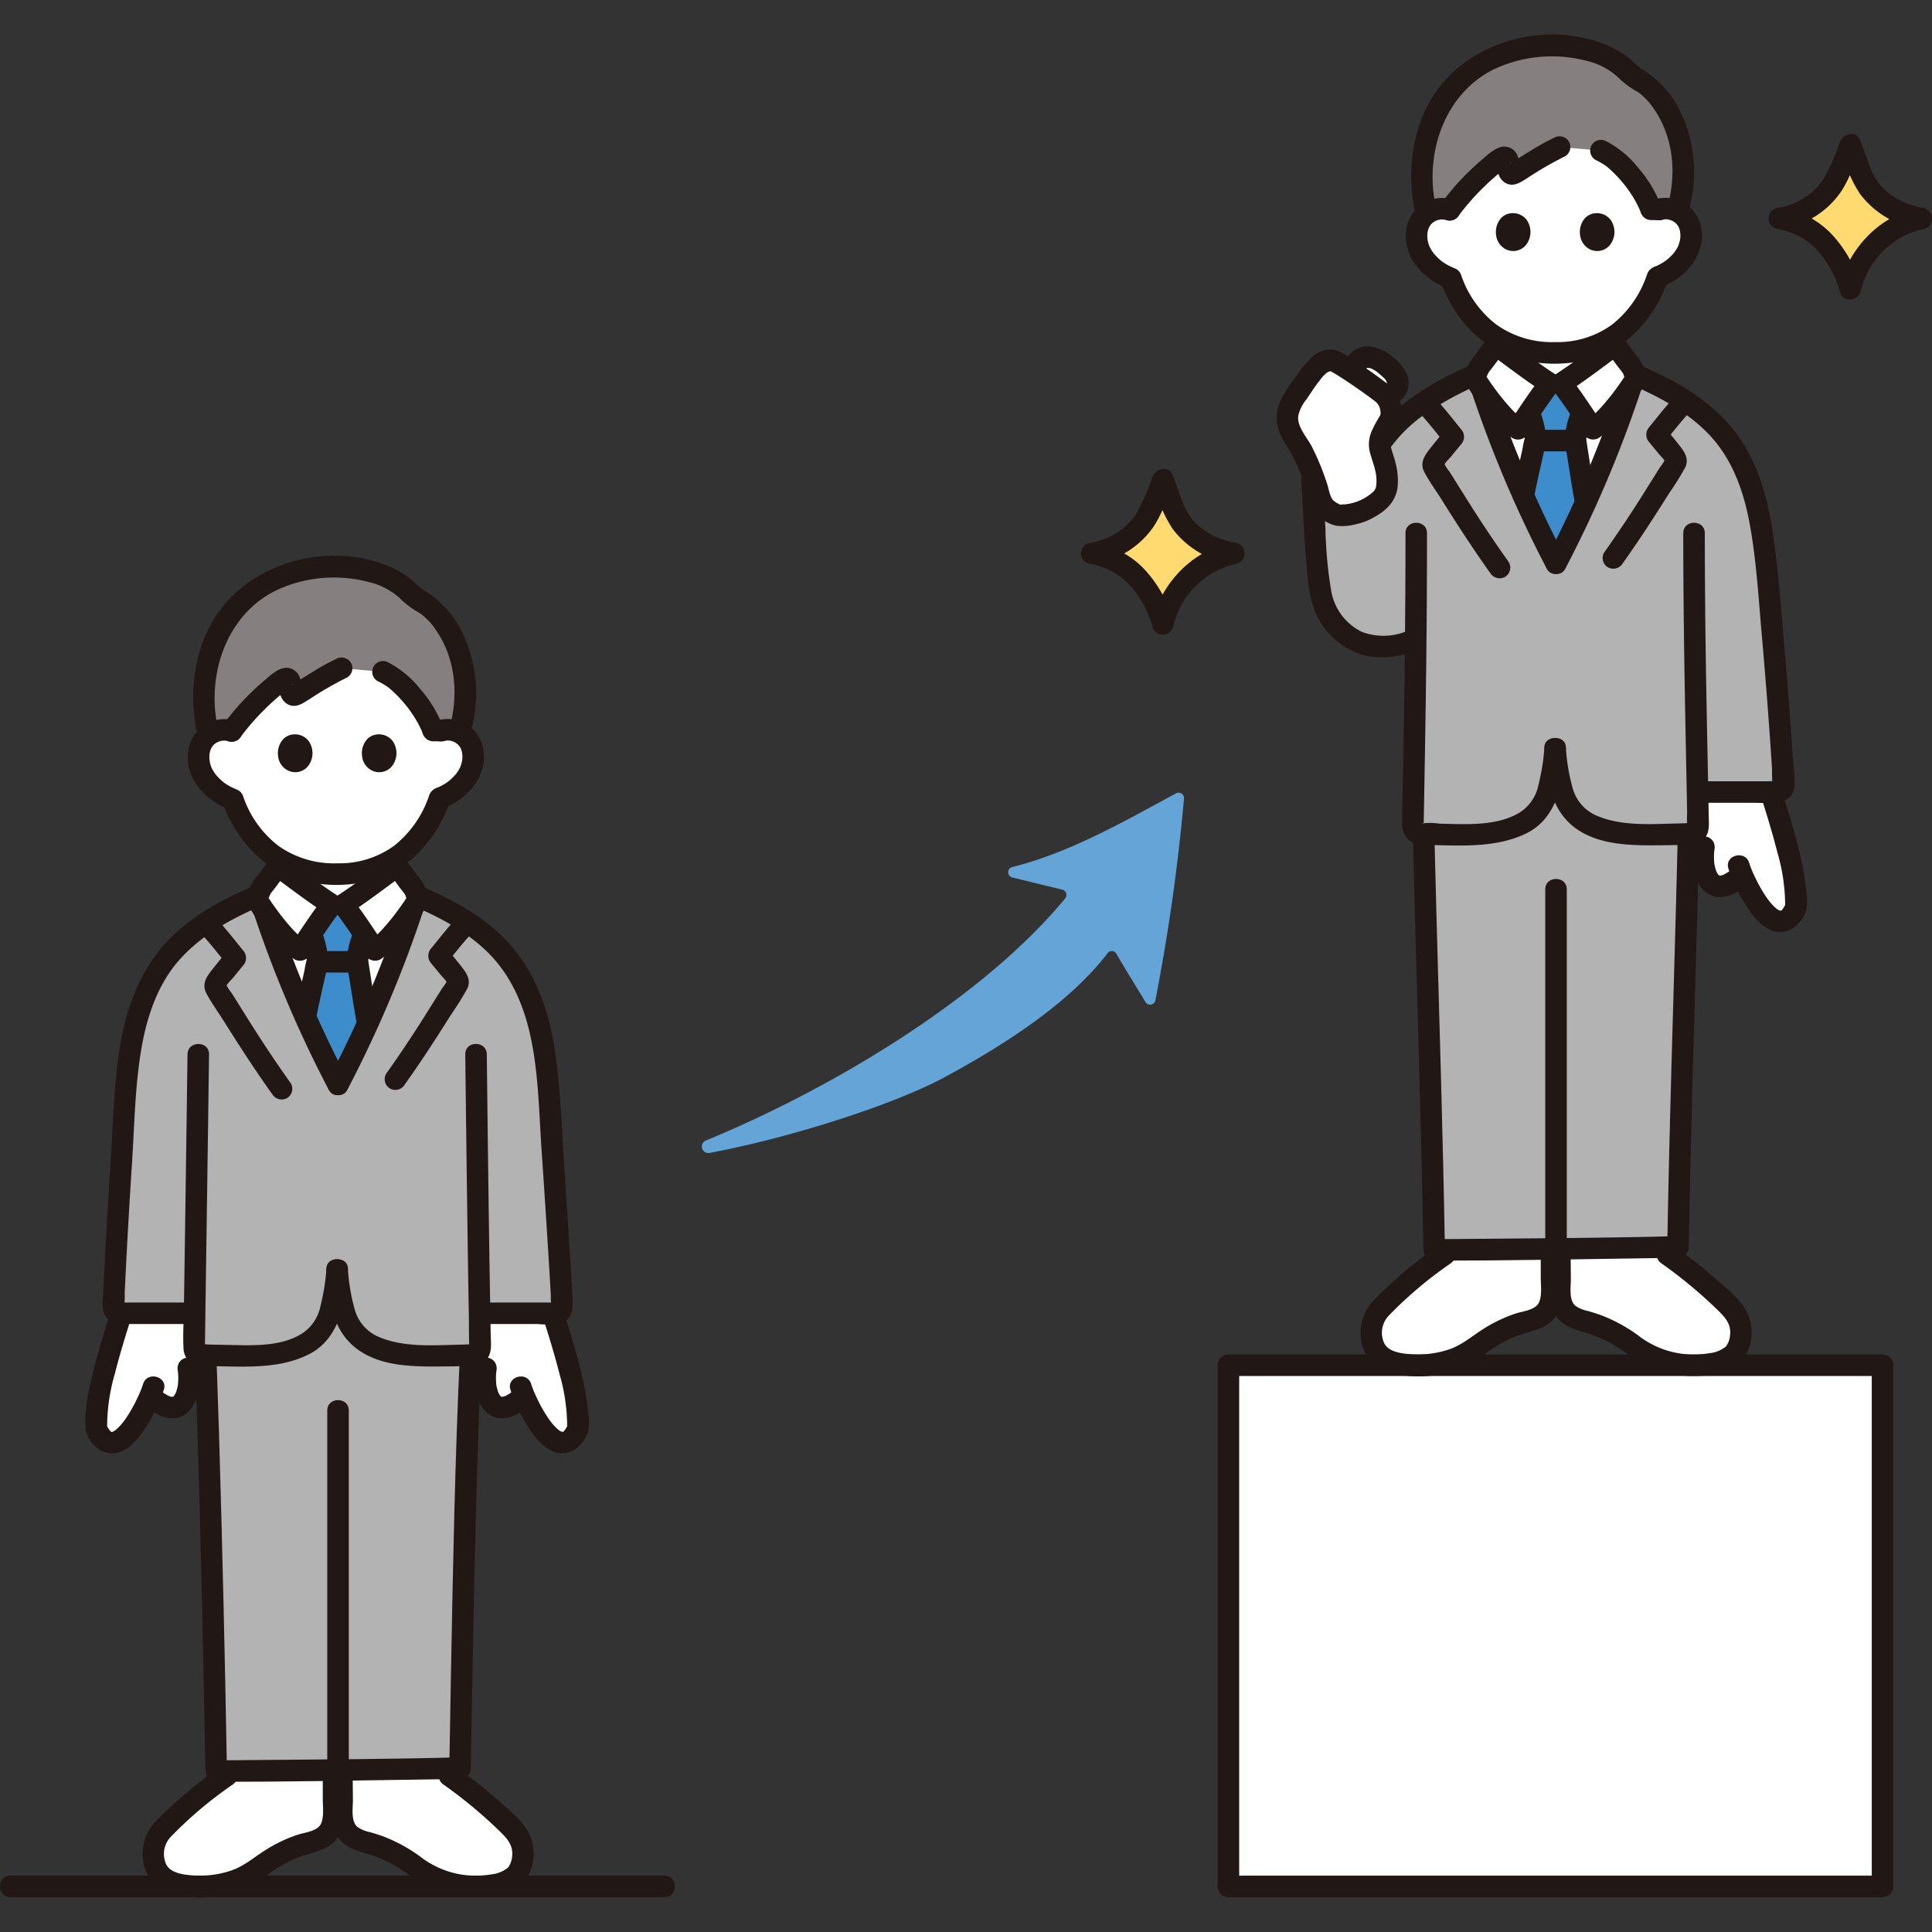 <!DOCTYPE svg PUBLIC "-//W3C//DTD SVG 1.1//EN" "http://www.w3.org/Graphics/SVG/1.1/DTD/svg11.dtd">
<!-- Uploaded to: SVG Repo, www.svgrepo.com, Transformed by: SVG Repo Mixer Tools -->
<svg width="800px" height="800px" viewBox="0 -6.41 359.214 359.214" xmlns="http://www.w3.org/2000/svg" fill="#000000">
<rect x="0" y="-6.41" width="359.214" height="359.214" fill="#333333" stroke="none"/>
<g id="SVGRepo_bgCarrier" stroke-width="0"/>
<g id="SVGRepo_tracerCarrier" stroke-linecap="round" stroke-linejoin="round"/>
<g id="SVGRepo_iconCarrier">
<defs>
<style>.a{fill:#ffffff;}.b{fill:#211715;}.c{fill:#b3b3b3;}.d{fill:#3d8dcc;}.e{fill:#85807f;}.f{fill:#64a4d6;}.g{fill:#ffda71;}</style>
</defs>
<path class="a" d="M87.352,131.647a4.745,4.745,0,0,0-5.376-2.207s3.593-16.823-19.522-16.823c-21.968,0-19.371,16.894-19.371,16.894a4.743,4.743,0,0,0-5.443,2.037,6.476,6.476,0,0,0,.225,6.277,10.208,10.208,0,0,0,5.42,4.368,22.279,22.279,0,0,0,4.431,7.62,18.932,18.932,0,0,0,3.988,3.4v1.432c.436.323,9.317,6.732,9.988,7.166h2.127c.671-.434,9.552-6.843,9.988-7.166V152.9a19.692,19.692,0,0,0,3.568-3.236,22.243,22.243,0,0,0,4.341-7.649c.1-.044.2-.08.2-.08a10.285,10.285,0,0,0,5.016-4.022A6.477,6.477,0,0,0,87.352,131.647Z"/>
<path class="a" d="M105.146,261.764c.821-.229,1.606-1,2.3-2.529.341-5.613-2.543-14.817-4.646-21.471H89.154q.061,3.121.122,6.386L90.369,248c-.662,3.993.825,9.88,5.932,6.04l1.191-.851C98.979,256.709,102.277,262.564,105.146,261.764Z"/>
<path class="b" d="M100.725,237.815c1.168,3.7,2.336,7.4,3.279,11.159a35.2,35.2,0,0,1,1.446,10.262l.273-1.01a7.762,7.762,0,0,1-.652,1.177c.091-.129-.477.643-.231.293-.108.153-.355.057-.157.123.251.084-.142.05-.163.04.682.328,0-.256-.012-.023.008-.115.451.249.05,0-.19-.12-.239-.072-.006.03a3.746,3.746,0,0,1-.415-.22c-.118-.071-.232-.149-.344-.23-.172-.124.2.177-.076-.072s-.507-.48-.743-.739c-.113-.125-.222-.253-.331-.381.006.008-.367-.467-.206-.254a24.993,24.993,0,0,1-2.371-3.945q-.251-.5-.485-1.015c-.067-.146-.132-.293-.2-.44-.249-.558.138.351-.081-.185-.2-.484-.384-.973-.54-1.473-.764-2.449-4.627-1.4-3.857,1.063a28.974,28.974,0,0,0,2.8,6.088c1.2,2.017,2.749,4.317,4.961,5.316,2.724,1.23,5.169-.4,6.39-2.887.738-1.506.415-3.542.219-5.162a55.318,55.318,0,0,0-1.011-5.714c-.995-4.35-2.345-8.609-3.687-12.862-.773-2.446-4.636-1.4-3.858,1.064Z"/>
<path class="b" d="M88.441,247.472a13.843,13.843,0,0,0-.2,3.075,10.95,10.95,0,0,0,.518,2.912,6.238,6.238,0,0,0,1.589,2.636,4.428,4.428,0,0,0,3.073,1.2,6.957,6.957,0,0,0,3.888-1.52,2.188,2.188,0,0,0,.92-1.195,2.047,2.047,0,0,0-.2-1.541,2.022,2.022,0,0,0-1.2-.92,1.947,1.947,0,0,0-1.541.2,7.781,7.781,0,0,1-1.6.948l.477-.2a4.143,4.143,0,0,1-.995.276l.531-.072a2.843,2.843,0,0,1-.708,0l.532.072a2.451,2.451,0,0,1-.577-.162l.478.2a2.568,2.568,0,0,1-.505-.3l.405.313a3.125,3.125,0,0,1-.532-.54l.313.4a4.569,4.569,0,0,1-.547-.955l.2.477a7.85,7.85,0,0,1-.518-1.978l.071.532a11.514,11.514,0,0,1,0-3.019l-.071.532c.014-.105.03-.209.047-.313a2.172,2.172,0,0,0-.2-1.541,2,2,0,0,0-2.736-.717,1.937,1.937,0,0,0-.919,1.2Z"/>
<path class="a" d="M20.224,261.764c-.821-.229-1.606-1-2.3-2.529-.341-5.613,2.543-14.817,4.646-21.471h13.65q-.062,3.121-.121,6.386L35,248c.662,3.993-.824,9.88-5.932,6.04l-1.191-.851C26.391,256.709,23.093,262.564,20.224,261.764Z"/>
<path class="b" d="M20.788,236.751c-1.185,3.753-2.371,7.51-3.322,11.331-.868,3.493-1.767,7.275-1.559,10.9.16,2.778,3.086,5.422,5.9,4.725,2.372-.588,4.069-2.86,5.326-4.8a28.714,28.714,0,0,0,3.333-6.939c.768-2.463-3.092-3.516-3.858-1.063-.155.5-.342.989-.54,1.473-.141.344.055-.124-.043.1-.064.145-.128.291-.194.435q-.231.51-.479,1.011a25.039,25.039,0,0,1-2.418,4.039c.067-.088-.351.427-.47.561-.235.263-.483.511-.742.751-.111.1-.306.26-.074.084a4.622,4.622,0,0,1-.414.28c-.113.068-.229.128-.346.187-.19.1.335-.044-.006-.015-.421.036-.1.168-.019.021,0,0-.535.041-.142.009.347-.029-.1.023-.138-.067q.345.151.146.043a1.68,1.68,0,0,1-.2-.125c.334.441-.384-.485-.171-.2a7.093,7.093,0,0,1-.713-1.266l.273,1.01a35.194,35.194,0,0,1,1.446-10.262c.943-3.762,2.111-7.462,3.279-11.159.777-2.461-3.084-3.514-3.857-1.064Z"/>
<path class="b" d="M33.072,248.535c.017.1.033.208.047.313l-.071-.532a11.514,11.514,0,0,1,0,3.019l.072-.532a7.935,7.935,0,0,1-.518,1.978l.2-.477a4.565,4.565,0,0,1-.546.955l.312-.4a3.089,3.089,0,0,1-.532.54l.405-.313a2.532,2.532,0,0,1-.5.3l.477-.2a2.456,2.456,0,0,1-.576.162l.531-.072a2.843,2.843,0,0,1-.708,0l.532.072a4.15,4.15,0,0,1-1-.276l.478.2a7.728,7.728,0,0,1-1.6-.948,2.014,2.014,0,0,0-1.541-.2,2.043,2.043,0,0,0-1.2.92,2.017,2.017,0,0,0-.2,1.541,2.321,2.321,0,0,0,.919,1.195c1.789,1.333,4.408,2.222,6.4.764,1.816-1.326,2.443-3.512,2.639-5.657a13.549,13.549,0,0,0-.173-3.406,2,2,0,0,0-.92-1.2,2,2,0,0,0-2.736.717,2.3,2.3,0,0,0-.2,1.541Z"/>
<path class="a" d="M54.231,176.408c-1.909-4.688-3.713-9.53-5.3-14.227-1.357-.627-.941-2.6-.194-3.546.922-1.165,2.076-2.843,3.02-4,.436.323,9.317,6.732,9.988,7.166h2.128c.671-.434,9.552-6.843,9.988-7.166.944,1.152,2.1,2.83,3.02,4a3.479,3.479,0,0,1,.659,1.556c-2.419,7.4-5.436,15.274-8.587,22.416-2.354,5.335-3.133,7.147-6.049,12.6-2.915-5.457-3.694-7.269-6.048-12.6C55.969,180.59,55.09,178.514,54.231,176.408Z"/>
<path class="a" d="M78.679,341.668c-.416-.274-.813-.569-1.2-.873a27.675,27.675,0,0,0-7.028-3.935c-1.593-.6-3.916-.992-5.179-1.962-1.758-1.351-1.658-3.922-1.658-5.75,0-1.286-.042-5.022-.042-6.494,7.136-.086,14.208-.181,18.563-.259.752.723,1.326,1.273,1.326,1.273A84.38,84.38,0,0,1,95.274,333.6a6.355,6.355,0,0,1,1.737,6.284,4.266,4.266,0,0,1-2.019,3.047,11.361,11.361,0,0,1-4.458,1.293,19.886,19.886,0,0,1-10.489-1.773A11.11,11.11,0,0,1,78.679,341.668Z"/>
<path class="a" d="M29.852,342.271a4.945,4.945,0,0,1-1.16-2.391,6.353,6.353,0,0,1,1.736-6.284,84.438,84.438,0,0,1,11.816-9.928s.378-.34.886-.8c4.154-.031,11.449-.107,18.883-.195,0,1.694-.006,5.245-.006,6.475,0,1.828.185,4.4-1.574,5.75-1.263.97-3.586,1.359-5.179,1.962a27.675,27.675,0,0,0-7.028,3.935,13.8,13.8,0,0,1-2.569,1.652,19.884,19.884,0,0,1-10.489,1.773,11.361,11.361,0,0,1-4.458-1.293A3.945,3.945,0,0,1,29.852,342.271Z"/>
<path class="a" d="M313.81,34.743a4.745,4.745,0,0,0-5.376-2.207s1.811-17-19.522-17-19.371,17.074-19.371,17.074a4.743,4.743,0,0,0-5.443,2.037,6.478,6.478,0,0,0,.225,6.278,10.232,10.232,0,0,0,5.419,4.37,22.317,22.317,0,0,0,4.432,7.617,18.967,18.967,0,0,0,3.988,3.4v1.431c.436.324,9.317,6.732,9.988,7.166h2.127c.671-.434,9.552-6.842,9.988-7.166V56a19.692,19.692,0,0,0,3.568-3.236,22.243,22.243,0,0,0,4.341-7.649c.1-.044.2-.08.2-.08a10.279,10.279,0,0,0,5.016-4.022A6.477,6.477,0,0,0,313.81,34.743Z"/>
<path class="a" d="M280.633,79.5c-1.909-4.687-3.713-9.53-5.3-14.227-1.358-.627-.941-2.6-.195-3.546.923-1.165,2.076-2.843,3.021-4,.436.324,9.317,6.732,9.988,7.166h2.127c.671-.434,9.552-6.842,9.988-7.166.945,1.152,2.1,2.83,3.021,4a3.467,3.467,0,0,1,.658,1.556c-2.418,7.4-5.435,15.274-8.586,22.416-2.355,5.336-3.134,7.147-6.049,12.6-2.915-5.457-3.694-7.268-6.048-12.6C282.371,83.686,281.491,81.611,280.633,79.5Z"/>
<path class="a" d="M350.016,247.425H228.4v96.9H350.016Z"/>
<path class="a" d="M305.137,244.764c-.416-.274-.813-.569-1.2-.873a27.736,27.736,0,0,0-7.028-3.935c-1.593-.6-3.916-.992-5.179-1.962-1.758-1.351-1.658-3.921-1.658-5.75,0-1.286-.042-5.021-.042-6.494,7.137-.086,14.208-.181,18.563-.258l1.326,1.272a84.314,84.314,0,0,1,11.816,9.929,6.354,6.354,0,0,1,1.737,6.284,4.264,4.264,0,0,1-2.019,3.046,11.361,11.361,0,0,1-4.458,1.293,19.886,19.886,0,0,1-10.489-1.773A11.11,11.11,0,0,1,305.137,244.764Z"/>
<path class="a" d="M256.31,245.367a4.945,4.945,0,0,1-1.16-2.39,6.351,6.351,0,0,1,1.736-6.284,84.372,84.372,0,0,1,11.816-9.929l.886-.8c4.154-.032,11.449-.108,18.883-.2,0,1.694-.006,5.245-.006,6.475,0,1.829.185,4.4-1.574,5.75-1.263.97-3.586,1.359-5.179,1.962a27.736,27.736,0,0,0-7.028,3.935,13.8,13.8,0,0,1-2.569,1.652,19.884,19.884,0,0,1-10.489,1.773,11.361,11.361,0,0,1-4.458-1.293A3.914,3.914,0,0,1,256.31,245.367Z"/>
<path class="a" d="M331.6,164.86c.821-.229,1.606-1,2.3-2.528.341-5.614-2.543-14.818-4.646-21.472h-13.65q.061,3.121.122,6.385l1.093,3.855c-.662,3.994.825,9.881,5.932,6.04l1.191-.851C325.437,159.805,328.735,165.66,331.6,164.86Z"/>
<path class="c" d="M301.865,148.535c-.328-.033-.635-.07-.915-.112a16.9,16.9,0,0,1-6.7-2.345,9.431,9.431,0,0,1-3.661-4.993,49.267,49.267,0,0,1-1.447-8.345,49.281,49.281,0,0,1-1.446,8.345,9.433,9.433,0,0,1-3.662,4.993,16.9,16.9,0,0,1-6.7,2.345,89.218,89.218,0,0,1-12.648.231c.486,21.158,1.486,49.642,1.951,76.766l.009.558c4.864,0,39.2-.386,45.339-.558.473-27.4,1.478-55.685,1.965-76.782A111.517,111.517,0,0,1,301.865,148.535Z"/>
<path class="b" d="M327.183,140.911c1.168,3.7,2.336,7.4,3.279,11.159a35.2,35.2,0,0,1,1.446,10.262l.273-1.01a7.762,7.762,0,0,1-.652,1.177c.091-.128-.477.643-.231.294-.108.152-.355.056-.157.122.251.084-.142.051-.163.04.682.328,0-.255-.012-.023.008-.115.451.249.05,0-.19-.12-.239-.072-.006.03a3.914,3.914,0,0,1-.415-.219c-.118-.071-.232-.15-.344-.231-.172-.123.2.177-.076-.072s-.507-.48-.743-.739c-.113-.125-.222-.252-.331-.381.006.008-.367-.467-.206-.254a24.993,24.993,0,0,1-2.371-3.945q-.25-.5-.485-1.015c-.067-.146-.132-.293-.2-.44-.249-.558.138.351-.081-.185-.2-.484-.384-.973-.54-1.473-.764-2.449-4.627-1.4-3.857,1.064a29,29,0,0,0,2.805,6.088c1.2,2.016,2.749,4.316,4.961,5.315,2.724,1.23,5.169-.4,6.39-2.887.738-1.506.415-3.542.219-5.162a55.318,55.318,0,0,0-1.011-5.714c-1-4.35-2.345-8.609-3.687-12.861-.773-2.446-4.636-1.4-3.858,1.063Z"/>
<path class="b" d="M314.9,150.568a13.848,13.848,0,0,0-.2,3.076,10.95,10.95,0,0,0,.518,2.911,6.247,6.247,0,0,0,1.589,2.637,4.427,4.427,0,0,0,3.073,1.195,6.957,6.957,0,0,0,3.888-1.52,2.181,2.181,0,0,0,.92-1.195,2.047,2.047,0,0,0-.2-1.541,2.017,2.017,0,0,0-1.195-.919,1.947,1.947,0,0,0-1.541.2,7.785,7.785,0,0,1-1.6.949l.477-.2a4.143,4.143,0,0,1-1,.276l.531-.071a2.843,2.843,0,0,1-.708,0l.532.072a2.5,2.5,0,0,1-.577-.161l.478.2a2.568,2.568,0,0,1-.5-.3l.405.313a3.119,3.119,0,0,1-.532-.539l.313.4a4.569,4.569,0,0,1-.547-.955l.2.478a7.868,7.868,0,0,1-.518-1.979l.071.532a11.514,11.514,0,0,1,0-3.019l-.071.532c.014-.1.03-.208.047-.312a2.175,2.175,0,0,0-.2-1.542,2,2,0,0,0-2.736-.717,1.942,1.942,0,0,0-.919,1.2Z"/>
<path class="c" d="M264.849,68.23a59.127,59.127,0,0,1,9.779-5.1c2.422,7.446,5.459,15.38,8.633,22.571,2.354,5.336,3.133,7.147,6.048,12.6,2.915-5.457,3.694-7.268,6.049-12.6,3.155-7.152,6.177-15.038,8.593-22.448,7.033,2.993,13.859,6.957,18.092,13.254,4.294,6.389,5.511,14.326,6.283,21.984,1.281,12.719,2.139,27.7,2.931,40.977a1.307,1.307,0,0,1-1.31,1.39H315.612q.061,3.118.122,6.385a1.346,1.346,0,0,1-1.291,1.376c-2.977.107-10.109.309-13.493-.2a16.9,16.9,0,0,1-6.7-2.345,9.431,9.431,0,0,1-3.661-4.993,49.267,49.267,0,0,1-1.447-8.345,49.281,49.281,0,0,1-1.446,8.345,9.433,9.433,0,0,1-3.662,4.993,16.9,16.9,0,0,1-6.7,2.345c-3.39.508-10.043.331-13.146.213a1.556,1.556,0,0,1-1.489-1.588c.226-12.613.421-23.18.529-34.685a13.873,13.873,0,0,1-8,1.287c-4.314-.453-7.938-3.971-9.247-8.111a27.706,27.706,0,0,1-.971-5.872c-.7-7.624-.7-11.4-1.1-16.621L253.929,80.7a28.094,28.094,0,0,1,2.315-4.195A30.468,30.468,0,0,1,264.849,68.23Z"/>
<path class="b" d="M301.173,64.261c5.829,2.329,11.7,5.206,16.18,9.7,4.633,4.644,6.816,10.765,7.977,17.1,1.24,6.777,1.634,13.749,2.238,20.6q.951,10.776,1.687,21.568.105,1.57.206,3.142c.021.34-.027,2.994.191,3.093l.689-.61h-.277a5.825,5.825,0,0,0-1.21,0H317.733c-2.574,0-2.578,4,0,4h8.36c2.813,0,7.477.713,7.559-3.39.038-1.907-.24-3.88-.367-5.783q-.2-2.963-.415-5.923-.43-5.88-.927-11.754c-.643-7.623-1.2-15.293-2.255-22.872-1.009-7.231-3.043-14.4-7.779-20.11-5.066-6.113-12.441-9.735-19.673-12.624a2.013,2.013,0,0,0-2.46,1.4,2.047,2.047,0,0,0,1.4,2.46Z"/>
<path class="b" d="M312.965,92.721c0,13.146.217,26.289.476,39.432q.1,5.118.2,10.234.022,1.2.046,2.41a14.95,14.95,0,0,0,.046,2.448l.481-.6q.1-.108-.213-.01a2.015,2.015,0,0,0-.491.016q-.86.027-1.719.048c-4.912.118-10.24.516-14.8-1.4a7.787,7.787,0,0,1-4.6-5.208,36.56,36.56,0,0,1-1.243-7.349c-.152-2.558-4.153-2.575-4,0a46.247,46.247,0,0,0,1.226,7.762,11.892,11.892,0,0,0,4.139,6.744c4.576,3.636,11.042,3.55,16.592,3.5q1.8-.015,3.593-.069c1.4-.039,2.878.06,3.985-.963,1.263-1.169,1.048-2.871,1.019-4.431q-.054-2.871-.11-5.741c-.142-7.235-.293-14.471-.408-21.706q-.2-12.556-.214-25.115c0-2.574-4-2.578-4,0Z"/>
<path class="b" d="M276.05,60.4c-9.785,3.907-19.29,9.307-23.848,19.29a2.061,2.061,0,0,0,.718,2.737,2.015,2.015,0,0,0,2.736-.718,27.219,27.219,0,0,1,8.966-10.9,57.883,57.883,0,0,1,12.492-6.552,2.062,2.062,0,0,0,1.4-2.46,2.015,2.015,0,0,0-2.461-1.4Z"/>
<path class="d" d="M289.309,98.307c2.676-5.009,3.552-6.947,5.5-11.359-.648-3.543-1.855-11.312-1.866-11.546a22.351,22.351,0,0,1,.808-4.021l.329-1.158c-1.3-1.909-2.844-4.146-3.8-5.321H288.15c-.955,1.171-2.5,3.4-3.791,5.3.191.69.318,1.154.318,1.154a23.619,23.619,0,0,1,.808,4.042c-.01.223-1.618,7.078-2.224,10.3,2.354,5.336,3.133,7.147,6.048,12.6"/>
<path class="b" d="M302.072,62.57A216.522,216.522,0,0,1,287.582,97.3c-1.211,2.271,2.241,4.294,3.454,2.019a222.681,222.681,0,0,0,14.893-35.683c.8-2.452-3.06-3.5-3.857-1.063Z"/>
<path class="b" d="M301.7,98.347c3-4.22,5.826-8.557,8.571-12.95a56.562,56.562,0,0,0,3.041-4.859c.776-1.587-.058-2.857-1.027-4.09-.918-1.167-1.866-2.311-2.811-3.456V75.82c1.52-1.867,3-3.78,4.635-5.553,1.741-1.892-1.081-4.728-2.829-2.829-1.631,1.773-3.114,3.686-4.635,5.554a2.077,2.077,0,0,0,0,2.828q.862,1.044,1.719,2.092c.4.491,1.243,1.232,1.352,1.845V78.694a6.3,6.3,0,0,1-1.019,1.689q-.609.959-1.21,1.923c-.819,1.309-1.635,2.62-2.462,3.925q-3.256,5.138-6.779,10.1a2.016,2.016,0,0,0,.717,2.736,2.043,2.043,0,0,0,2.737-.717Z"/>
<path class="b" d="M272.689,63.633a222.681,222.681,0,0,0,14.893,35.683c1.212,2.273,4.666.254,3.454-2.019a216.522,216.522,0,0,1-14.49-34.727c-.8-2.436-4.659-1.394-3.857,1.063Z"/>
<path class="b" d="M280.539,98.12q-3.74-5.252-7.185-10.7c-.878-1.386-1.745-2.779-2.616-4.17q-.637-1.019-1.28-2.033a6.756,6.756,0,0,1-1.1-1.832v1.063c.126-.707,1.007-1.446,1.465-2.011.6-.743,1.214-1.481,1.824-2.219a2.077,2.077,0,0,0,0-2.828c-1.613-1.982-3.186-4.012-4.918-5.892-1.747-1.9-4.57.936-2.828,2.828s3.3,3.911,4.917,5.892V73.388c-1,1.215-2.009,2.428-2.982,3.666-1.047,1.332-1.886,2.654-1,4.338.948,1.794,2.2,3.486,3.277,5.208,2.871,4.593,5.825,9.126,8.968,13.539a2.057,2.057,0,0,0,2.737.717,2.016,2.016,0,0,0,.717-2.736Z"/>
<path class="b" d="M262.689,148.654c.451,19.563,1.11,39.121,1.576,58.683q.215,9.041.375,18.083c.044,2.571,4.044,2.579,4,0-.355-20.592-1-41.177-1.565-61.763q-.207-7.5-.386-15c-.06-2.57-4.06-2.579-4,0Z"/>
<path class="b" d="M311.953,148.638c-.453,19.538-1.117,39.071-1.586,58.608q-.218,9.087-.379,18.174c-.045,2.575,3.955,2.575,4,0,.358-20.623,1-41.24,1.578-61.858q.207-7.461.387-14.924c.059-2.575-3.941-2.574-4,0Z"/>
<path class="b" d="M287.309,158.938v67.043c0,2.573,4,2.578,4,0V158.938c0-2.574-4-2.578-4,0Z"/>
<path class="b" d="M266.64,227.981c12.566,0,25.138-.232,37.7-.421,2.548-.038,5.1-.07,7.645-.14,2.568-.071,2.579-4.071,0-4-12.789.353-25.593.389-38.385.51-2.321.022-4.642.05-6.963.051-2.574,0-2.578,4,0,4Z"/>
<path class="b" d="M291.822,70.849a15.482,15.482,0,0,0-.877,4.587,28.945,28.945,0,0,0,.429,2.912c.474,3.048.952,6.1,1.506,9.131a2.017,2.017,0,0,0,2.46,1.4,2.043,2.043,0,0,0,1.4-2.46c-.534-2.927-1-5.868-1.455-8.807q-.133-.849-.262-1.7c-.029-.194-.059-.389-.087-.583l-.03-.21c-.051-.329.095.326.046.347,0,0,.012-.421.012-.421-.012.3-.032.192.01-.045.035-.2.07-.39.108-.584.168-.841.371-1.675.6-2.5.69-2.484-3.168-3.545-3.857-1.064Z"/>
<path class="b" d="M292.25,73.511h-6.072a2,2,0,0,0,0,4h6.072a2,2,0,0,0,0-4Z"/>
<path class="b" d="M282.748,71.891q.294,1.085.528,2.185c.077.362.127.732.207,1.093-.113-.51.025-.071,0,.029,0,.052.006.105,0,.157,0,.215.021.064.068-.453a15,15,0,0,0-.486,2.214c-.6,2.679-1.224,5.357-1.735,8.055a2.054,2.054,0,0,0,1.4,2.461,2.019,2.019,0,0,0,2.46-1.4c.529-2.8,1.177-5.567,1.8-8.342a13.117,13.117,0,0,0,.5-2.491,17.2,17.2,0,0,0-.879-4.574c-.672-2.482-4.532-1.429-3.858,1.063Z"/>
<path class="a" d="M300.265,57.736c.945,1.152,2.1,2.83,3.021,4a3.078,3.078,0,0,1,.549,2.781c-.4.729-4.807,7.162-7.659,8.821-.827-1.2-4.244-6.4-5.9-8.431C290.948,64.468,299.829,58.06,300.265,57.736Z"/>
<path class="a" d="M278.162,57.736c-.945,1.152-2.1,2.83-3.021,4a3.078,3.078,0,0,0-.549,2.781c.405.729,4.808,7.162,7.659,8.821.827-1.2,4.245-6.4,5.9-8.431C287.479,64.468,278.6,58.06,278.162,57.736Z"/>
<path class="b" d="M298.851,59.151c.6.737,1.22,1.612,1.827,2.431.342.461.739.905,1.054,1.385A2.413,2.413,0,0,1,302,63.7c-.017-.1-.114.343.038-.048.1-.248.038-.073-.009-.013-.1.132-.186.291-.279.432-.3.454-.614.9-.932,1.342q-.32.445-.648.885c-.109.146-.219.29-.328.436a1.837,1.837,0,0,1-.15.194c-.508.646-1.026,1.284-1.567,1.9-.522.6-1.061,1.179-1.636,1.725-.248.235-.506.456-.764.679-.35.3.259-.147-.086.064-.158.1-.308.209-.468.3l2.736.717c-2.03-2.968-3.947-6.036-6.212-8.836l-.4,3.141c3.416-2.238,6.7-4.741,9.988-7.166a2.059,2.059,0,0,0,.717-2.736,2.014,2.014,0,0,0-2.736-.718c-3.286,2.425-6.572,4.929-9.988,7.166a2.039,2.039,0,0,0-.4,3.141c.061.076.446.572.135.165.135.177.269.354.4.533q.39.526.768,1.061.864,1.213,1.7,2.446c.867,1.269,1.713,2.553,2.581,3.822a2.041,2.041,0,0,0,2.737.717,17,17,0,0,0,3.958-3.622c1.2-1.4,2.326-2.869,3.389-4.375.978-1.385,1.707-2.611,1.32-4.423a7.753,7.753,0,0,0-1.721-3.077c-.807-1.089-1.6-2.188-2.452-3.241a2.014,2.014,0,0,0-2.829,0A2.048,2.048,0,0,0,298.851,59.151Z"/>
<path class="b" d="M276.748,56.322c-.854,1.053-1.646,2.152-2.453,3.241a7.731,7.731,0,0,0-1.721,3.077c-.387,1.812.343,3.038,1.32,4.423,1.063,1.506,2.187,2.978,3.389,4.375a17,17,0,0,0,3.958,3.622,2.046,2.046,0,0,0,2.737-.717c.868-1.269,1.714-2.553,2.581-3.822q.84-1.23,1.7-2.446.38-.534.768-1.061c.132-.179.266-.356.4-.533-.31.407.074-.089.135-.165a2.038,2.038,0,0,0-.405-3.141c-3.416-2.237-6.7-4.741-9.988-7.166a2.015,2.015,0,0,0-2.736.718,2.046,2.046,0,0,0,.717,2.736c3.286,2.425,6.572,4.928,9.988,7.166l-.4-3.141c-2.265,2.8-4.181,5.868-6.212,8.836l2.736-.717c-.139-.084-.272-.176-.409-.264-.366-.235.046.051-.082-.055-.285-.234-.56-.476-.827-.729-.551-.523-1.069-1.08-1.57-1.65-.565-.643-1.1-1.306-1.633-1.978a1.373,1.373,0,0,1-.15-.194c-.109-.146-.219-.29-.328-.436q-.329-.44-.648-.885c-.318-.442-.631-.888-.932-1.342-.089-.134-.168-.279-.264-.408l-.08-.131c.222-.108.01.759.1.136-.03.2.166-.565.1-.4s.337-.576.156-.3c.317-.48.71-.922,1.053-1.385.608-.821,1.227-1.691,1.827-2.431a2.06,2.06,0,0,0,0-2.829A2.015,2.015,0,0,0,276.748,56.322Z"/>
<path class="b" d="M286.471,225.769q0,2.663,0,5.326c0,1.436.243,3.1-.245,4.476-.567,1.6-3.015,1.785-4.412,2.239a27.257,27.257,0,0,0-6.381,3.106c-2.069,1.349-3.8,2.858-6.2,3.628a18.346,18.346,0,0,1-6.95.83c-1.709-.124-4.328-.422-5.009-2.26a4.6,4.6,0,0,1,.918-4.889,74.853,74.853,0,0,1,11.526-9.734c2.089-1.47.093-4.94-2.019-3.454A81.076,81.076,0,0,0,255.358,235.4c-3.639,3.85-3.224,10.77,2.014,12.93,5.066,2.089,11.848,1.251,16.535-1.471,1.249-.725,2.332-1.7,3.54-2.485a26.6,26.6,0,0,1,4-2.166c2.173-.932,4.744-1.162,6.654-2.639,2.247-1.739,2.371-4.561,2.363-7.173-.007-2.208,0-4.415,0-6.623,0-2.574-4-2.578-4,0Z"/>
<path class="b" d="M288.027,225.75c0,1.959.031,3.918.04,5.876.011,2.155-.087,4.456,1.051,6.381,1.307,2.209,3.838,2.814,6.124,3.5a24.2,24.2,0,0,1,7.349,3.852,20.609,20.609,0,0,0,16.641,3.609c2.685-.6,4.99-1.948,5.92-4.637a8.661,8.661,0,0,0-.659-7.354c-1.4-2.284-3.813-4.137-5.805-5.887a91.34,91.34,0,0,0-7.763-6.057c-2.11-1.484-4.11,1.982-2.019,3.454a86.052,86.052,0,0,1,10.442,8.667c1.344,1.3,2.55,2.583,2.326,4.606a4.057,4.057,0,0,1-.76,2.169,5.827,5.827,0,0,1-3.168,1.268,16.8,16.8,0,0,1-13.136-3.292,29.207,29.207,0,0,0-6.534-3.629c-.923-.375-1.868-.65-2.821-.935a6.247,6.247,0,0,1-2.376-.988c-1.214-1.083-.805-3.531-.813-4.981-.011-1.875-.037-3.75-.039-5.626,0-2.573-4-2.578-4,0Z"/>
<path class="e" d="M265.123,19.9a22.534,22.534,0,0,1,4.823-9.794c4.288-4.818,9.412-7.4,17.207-7.972,6.03-.445,13.018,1.507,15.939,5.316a21.393,21.393,0,0,1,4.081,2.855c5.275,5.4,7.272,14.091,4.681,22.574a4.748,4.748,0,0,0-3.335-.363h-1.541a23.766,23.766,0,0,0-5.689-8.358,12.571,12.571,0,0,0-3.622-2.565l-7.69-.67c-2.641,1.191-6.366,3.692-8.456,4.935-.5.3-1.086-.175-1.02-.822a4.289,4.289,0,0,0-.09-1.47c-.139-.614-.58-.875-.923-.682-2.928,1.643-7.424,6.249-9.947,9.723a4.787,4.787,0,0,0-4.3.761A28.214,28.214,0,0,1,265.123,19.9Z"/>
<path class="b" d="M313.968,32.778a26.026,26.026,0,0,0-1.992-19.328A18.2,18.2,0,0,0,305.527,6.6c-1.2-.74-2.07-1.769-3.2-2.619a16.918,16.918,0,0,0-3.771-2.071c-11.056-4.564-25.468-.736-32.033,9.433-3.939,6.1-4.9,13.931-3.576,20.971.476,2.526,4.332,1.456,3.857-1.063-1.907-10.1,2.352-21.442,12.37-25.393a25.422,25.422,0,0,1,15.86-.944A12.846,12.846,0,0,1,301.292,8.4a16.551,16.551,0,0,0,3.262,2.318,11.641,11.641,0,0,1,2.781,2.863c3.75,5.256,4.429,12,2.776,18.135-.671,2.489,3.186,3.55,3.857,1.064Z"/>
<path class="b" d="M308.965,34.465c.165-.045.326-.078.493-.113-.453.1.037.012.137.01.169,0,.337.009.5.018-.28-.016-.156-.026.052.018q.249.054.49.132c.175.058.326.137.073.015.153.074.3.15.449.237.053.033.484.352.149.076a4.662,4.662,0,0,1,.375.342c.07.071.364.462.123.116.082.117.159.237.23.362.046.079.089.159.128.242q-.091-.246-.016-.046a5.362,5.362,0,0,1,.269,1c-.068-.405,0,.192.007.231.007.193.006.388,0,.581,0,.083-.076.632-.013.244-.026.161-.059.322-.1.48-.045.191-.1.38-.16.566-.034.107-.148.421-.042.162a6.012,6.012,0,0,1-.557,1.021s-.355.5-.147.23c-.12.158-.253.308-.385.455a10.224,10.224,0,0,1-.782.776q-.187.168-.382.327c.251-.2-.187.134-.239.17a10.608,10.608,0,0,1-1.019.625c-.173.093-.35.178-.527.263-.376.183.188-.065-.235.094a2.045,2.045,0,0,0-1.4,2.46,2.024,2.024,0,0,0,2.461,1.4c4.029-1.52,7.573-5.116,7.528-9.658a6.978,6.978,0,0,0-2.829-5.691,6.792,6.792,0,0,0-5.7-1,2,2,0,0,0,1.063,3.857Z"/>
<path class="b" d="M270.073,30.678a6.787,6.787,0,0,0-5.725.874,7.017,7.017,0,0,0-2.953,5.631c-.187,4.551,3.322,8.206,7.284,9.844a2.005,2.005,0,0,0,2.46-1.4,2.063,2.063,0,0,0-1.4-2.46c.35.145-.211-.108-.226-.115-.175-.088-.348-.182-.518-.28a10.461,10.461,0,0,1-.918-.6c-.11-.081-.108-.078,0,.008-.078-.062-.156-.126-.232-.192-.128-.109-.254-.22-.376-.334a11.752,11.752,0,0,1-.83-.87c-.4-.462.174.278-.173-.221-.112-.161-.222-.322-.325-.489q-.126-.207-.239-.421c-.046-.085-.089-.172-.13-.26.058.151.061.161.011.029a6.827,6.827,0,0,1-.311-1.03c-.006-.03-.093-.635-.053-.242-.02-.194-.033-.389-.036-.584s.01-.387.015-.581c.008-.371-.03.08.013-.134a5.455,5.455,0,0,1,.282-1c-.147.355.083-.13.124-.2s.352-.482.078-.158a4.893,4.893,0,0,1,.347-.373c.073-.071.467-.356.117-.117.117-.08.234-.157.356-.228.051-.03.521-.264.291-.162s.186-.062.237-.077c.162-.051.326-.086.491-.125.5-.12-.378-.005.138-.015.169,0,.336,0,.5,0,.42,0-.305-.105.136.011.163.043.326.079.488.128a2.019,2.019,0,0,0,2.461-1.4,2.042,2.042,0,0,0-1.4-2.46Z"/>
<path class="b" d="M306.246,44.58a19.883,19.883,0,0,1-6.5,9.346,17.2,17.2,0,0,1-10.488,3.267A17.919,17.919,0,0,1,278.3,54a19.431,19.431,0,0,1-6.632-9.268c-.842-2.415-4.708-1.376-3.857,1.063,2.376,6.814,7.622,12.786,14.794,14.611,7.2,1.83,15.285.643,20.887-4.431A24.445,24.445,0,0,0,310.1,45.644c.827-2.444-3.035-3.493-3.857-1.064Z"/>
<path class="b" d="M293.775,37.242a3.918,3.918,0,0,1,.968-3.146,2.992,2.992,0,0,1,2.048-.873,3.208,3.208,0,0,1,2.683,1.258,3.937,3.937,0,0,1-.084,4.592,3.058,3.058,0,0,1-4.122.672A3.356,3.356,0,0,1,293.775,37.242Z"/>
<path class="b" d="M278.162,37.242a3.918,3.918,0,0,1,.968-3.146,2.992,2.992,0,0,1,2.048-.873,3.208,3.208,0,0,1,2.683,1.258,3.937,3.937,0,0,1-.084,4.592,3.057,3.057,0,0,1-4.121.672A3.354,3.354,0,0,1,278.162,37.242Z"/>
<path class="b" d="M296.658,23.32c.449.222.893.454,1.319.718.217.135.426.28.636.426.167.116.119.086-.015-.019.137.108.271.218.4.331a23.009,23.009,0,0,1,2.595,2.638q.279.328.548.665c.384.475-.109-.156.1.126.1.129.192.256.287.385q.561.77,1.065,1.579c.323.522.626,1.057.9,1.607.119.237.225.481.341.721.1.215-.1-.276.032.078.059.158.12.314.177.473a2.069,2.069,0,0,0,1.929,1.468h1.648a2,2,0,0,0,0-4h-1.648l1.928,1.468a24.091,24.091,0,0,0-4.357-7.253,18.492,18.492,0,0,0-5.872-4.865,2,2,0,1,0-2.019,3.454Z"/>
<path class="b" d="M271.268,33.616a43.885,43.885,0,0,1,4.509-5.143c.794-.788,1.614-1.551,2.471-2.269.353-.3.71-.58,1.085-.846.2-.139.395-.275.6-.405l.192-.122q.5-.265-.274.008l-1.009-.273q-.468-.8-.326-.349a3.156,3.156,0,0,1,.011.424,4.6,4.6,0,0,0,.057,1.192,2.892,2.892,0,0,0,1.3,1.757c1.481.866,2.814-.093,4.056-.867a64.756,64.756,0,0,1,7.05-4.073,2.015,2.015,0,0,0,.718-2.736,2.046,2.046,0,0,0-2.736-.718,43.377,43.377,0,0,0-4.435,2.448c-.712.435-1.419.878-2.127,1.32-.318.2-.635.4-.954.594a4.966,4.966,0,0,0-.437.269c-.5.386-.315-.164.406.107l.883.515c.173.139.137.919.218.327a3.117,3.117,0,0,0-.027-.715,4.906,4.906,0,0,0-.349-1.543,2.65,2.65,0,0,0-2.746-1.657c-1.528.2-3.08,1.745-4.2,2.7a47.378,47.378,0,0,0-7.385,8.035,2.016,2.016,0,0,0,.718,2.737,2.046,2.046,0,0,0,2.736-.718Z"/>
<path class="b" d="M261.321,92.721c0,14.2-.166,28.408-.411,42.61-.065,3.746-.214,7.5-.2,11.247a3.8,3.8,0,0,0,1.88,3.642c1.193.625,2.774.462,4.086.494,5.721.143,11.848.4,17.123-2.184,5.842-2.856,7-9.934,7.344-15.79.153-2.571-3.847-2.562-4,0a39.873,39.873,0,0,1-1.082,6.7,7.92,7.92,0,0,1-3.475,5.2c-4.3,2.626-10.086,2.188-14.929,2.095a11.74,11.74,0,0,0-2.987-.082c-.83.242.344-.391,0,.25l.031.144.017-.939q.024-1.388.05-2.775.087-4.864.17-9.73.156-9.179.262-18.357.121-11.264.12-22.526c0-2.574-4-2.578-4,0Z"/>
<path class="b" d="M241.918,83.046c.256,3.4.386,6.8.6,10.206q.219,3.441.541,6.873a24.775,24.775,0,0,0,1.306,6.8,14.013,14.013,0,0,0,8.078,8.124c3.765,1.388,8.126.733,11.686-.905a2.015,2.015,0,0,0,.717-2.736,2.046,2.046,0,0,0-2.736-.718,11.3,11.3,0,0,1-8.947.359,10.443,10.443,0,0,1-5.65-7.589,78.212,78.212,0,0,1-1.072-11.467c-.175-2.982-.3-5.966-.525-8.945-.192-2.551-4.194-2.572-4,0Z"/>
<path class="a" d="M242.068,77.4a19.581,19.581,0,0,0-1.447-2.43,6.107,6.107,0,0,1-1.261-3.859,7.064,7.064,0,0,1,.61-2.388c1.4-2.177,2.61-4.079,4.071-5.925a15.661,15.661,0,0,1,1.13-1.232,3.522,3.522,0,0,1,2.442-1.012,13.473,13.473,0,0,1,3.121,1.741l.957-.733c.446-.309.757-.778,1.184-1.113a3.136,3.136,0,0,1,3.3.036,13.126,13.126,0,0,1,2.575,1.993,3.663,3.663,0,0,1,1.13,2.143,1.625,1.625,0,0,1-.382,1.524,2.82,2.82,0,0,1-2.189.8,4.769,4.769,0,0,1,1.367,3.626,2.512,2.512,0,0,1-.039.562,2.4,2.4,0,0,1-.235.552c-.867,1.644-2.449,3.585-1.715,5.579,1.808,5.241,1.559,7.856-.14,9.339a12.356,12.356,0,0,1-4.656,2.477,10.983,10.983,0,0,1-3.114.269,5.725,5.725,0,0,1-2.361-1.372,5.967,5.967,0,0,1-1.065-2.233c-.266-.962-1.079-3.341-1.692-4.89A36.322,36.322,0,0,0,242.068,77.4Z"/>
<path class="b" d="M258.322,65.216c-2.409-1.829-4.881-3.6-7.446-5.2a10.991,10.991,0,0,0-2.49-1.326,4.974,4.974,0,0,0-4.34,1.209,18.8,18.8,0,0,0-3.041,3.646,24.732,24.732,0,0,0-3.054,4.82,7.981,7.981,0,0,0-.566,3.5,10.3,10.3,0,0,0,1.963,4.791,36.042,36.042,0,0,1,3.473,7.735,22.444,22.444,0,0,0,1.4,3.912,6.625,6.625,0,0,0,4.14,3.013,9.064,9.064,0,0,0,3.547-.211,11.373,11.373,0,0,0,3.407-1.261c2.376-1.273,4.221-2.979,4.546-5.75a13.059,13.059,0,0,0-.39-4.442c-.23-.991-.613-1.935-.861-2.917a2.7,2.7,0,0,1,.4-2.075c.792-1.51,1.738-2.726,1.659-4.514a7.432,7.432,0,0,0-1.943-4.612c-1.654-1.976-4.471.866-2.828,2.829a2.927,2.927,0,0,1,.776,2.211c-.051.774.154-.211-.086.261-.139.273-.3.534-.458.8a18.2,18.2,0,0,0-1.016,1.943,6.1,6.1,0,0,0-.469,3.85c.343,1.469.959,2.849,1.188,4.354a7.466,7.466,0,0,1,.038,2.124,1.781,1.781,0,0,1-.74,1.287,9.118,9.118,0,0,1-5.095,2.172,4.539,4.539,0,0,0-.769.049c-.225.069-.41-.207.146.052a4.211,4.211,0,0,1-1.519-.825c-.674-.775-.839-2.188-1.162-3.148a49.825,49.825,0,0,0-2.752-6.736c-.926-1.819-2.9-3.855-2.584-5.91a7.409,7.409,0,0,1,1.57-3.076c.789-1.2,1.583-2.429,2.488-3.553a6.665,6.665,0,0,1,1.331-1.4c.177-.114.433-.128.592-.241q.548-.021-.153-.063c.137.05.13.045-.02-.013-.041.049-.1-.064.187.106.182.109.374.206.558.312.481.28.952.577,1.42.877,2.378,1.526,4.684,3.171,6.933,4.879a2.013,2.013,0,0,0,2.737-.717,2.051,2.051,0,0,0-.718-2.737Z"/>
<path class="b" d="M252.7,63.288a7.446,7.446,0,0,0,1-.859c.094-.1.186-.2.283-.3.063-.064.129-.126.2-.185l-.206.156a2.02,2.02,0,0,1,.2-.12c.191-.092.138-.071-.158.065a1.365,1.365,0,0,0,.341-.086c-.317.036-.4.049-.237.036.06,0,.12-.007.181-.007a1.4,1.4,0,0,0,.364.018q-.492-.074-.166-.016c.08.017.161.036.24.057.119.032.235.074.352.112.4.126-.383-.218-.034-.009.113.068.231.125.344.193a4.559,4.559,0,0,1,.827.561c-.359-.346-.011,0,.062.056q.206.169.406.347c.247.216.5.435.728.668.082.084.162.2.251.276q-.279-.37-.1-.113c.033.049.065.1.095.152s.06.1.088.156q.138.287-.051-.15a1.476,1.476,0,0,0,.121.349c.036.124.062.247.092.372.1.4-.07-.441-.007.065q-.007.245.045-.236a1.565,1.565,0,0,1-.056.214l.117-.28q-.16.262.132-.138a1.36,1.36,0,0,0-.183.188c-.188.233.454-.27.082-.068a1.377,1.377,0,0,0-.318.178l.271-.113c-.074.028-.149.053-.224.076-.477.139.013-.033.035.026,0,0-.511.008-.554.006a2.012,2.012,0,0,0-2,2,2.046,2.046,0,0,0,2,2,4.732,4.732,0,0,0,3.72-1.464,4.333,4.333,0,0,0,.335-4.827,8.6,8.6,0,0,0-2.752-2.949,7.364,7.364,0,0,0-3.962-1.694,4.5,4.5,0,0,0-2.449.525,4.412,4.412,0,0,0-1,.775c-.129.127-.25.263-.376.393-.1.1-.529.451-.1.135a2.178,2.178,0,0,0-.919,1.2,2,2,0,0,0,2.938,2.259Z"/>
<path class="f" d="M218.675,141.088c-9.458,5.1-19.71,11.036-30.468,13.708a1,1,0,0,0,.012,1.942l9.282,2.267a1.007,1.007,0,0,1,.55,1.61c-14.9,18.132-42.548,35.032-66.81,45.031a1.21,1.21,0,0,0,.722,2.3c15.677-2.948,34.46-9.123,43.484-13.974,11.786-6.336,23.639-14.156,30.535-23.219a.964.964,0,0,1,1.585.175c1.419,2.482,3.491,5.775,5.409,8.971a1,1,0,0,0,1.836-.3,364.62,364.62,0,0,0,5.327-37.54A1,1,0,0,0,218.675,141.088Z"/>
<path class="b" d="M350.016,245.425H228.4a2.029,2.029,0,0,0-2,2v96.9a2.028,2.028,0,0,0,2,2H350.016a2.029,2.029,0,0,0,2-2v-96.9c0-2.574-4-2.578-4,0v96.9l2-2H228.4l2,2v-96.9l-2,2H350.016C352.589,249.425,352.594,245.425,350.016,245.425Z"/>
<path class="b" d="M1.932,346.328H123.545c2.574,0,2.578-4,0-4H1.932c-2.574,0-2.578,4,0,4Z"/>
<path class="g" d="M216.207,109.558h0a21.145,21.145,0,0,1,4.722-8.486A15.024,15.024,0,0,1,229.4,96.48v0a16.1,16.1,0,0,1-8.928-4.662c-2.477-2.674-4-8.546-4.261-9.057-.215.512-2.03,6.429-4.508,9.1a15.358,15.358,0,0,1-8.7,4.617v0a14.114,14.114,0,0,1,8.586,4.627A23.668,23.668,0,0,1,216.207,109.558Z"/>
<path class="b" d="M216.207,111.558h0a2.029,2.029,0,0,0,1.929-1.468,15.427,15.427,0,0,1,11.8-11.681A2.018,2.018,0,0,0,231.4,96.48v0a2.01,2.01,0,0,0-1.468-1.928c-3.462-.553-7.12-2.362-8.973-5.443-1.4-2.322-1.933-4.918-3.021-7.357-.782-1.755-3.1-.925-3.655.477a41.479,41.479,0,0,1-3.042,6.922,12.648,12.648,0,0,1-8.768,5.4,2.012,2.012,0,0,0-1.469,1.928v0a2.015,2.015,0,0,0,1.469,1.928,12.843,12.843,0,0,1,7.559,3.951,19,19,0,0,1,4.243,7.732c.6,2.5,4.463,1.441,3.857-1.064a23.273,23.273,0,0,0-5.272-9.5,16.313,16.313,0,0,0-9.324-4.98l1.468,1.929v0l-1.468,1.929A16.518,16.518,0,0,0,214.353,91.7c1.759-2.572,2.658-5.545,3.791-8.41l-3.655.478c-.217-.486-.127-.309-.018.036.072.231.15.461.225.691.246.748.5,1.492.78,2.228a23.117,23.117,0,0,0,2.541,5.187,16.847,16.847,0,0,0,10.856,6.5L227.4,96.477v0l1.469-1.928c-7.088,1.32-12.975,7.489-14.592,14.474l1.928-1.468h0C213.633,107.538,213.63,111.538,216.207,111.558Z"/>
<path class="g" d="M344.016,47.287h0A21.145,21.145,0,0,1,348.74,38.8a15.024,15.024,0,0,1,8.473-4.592v0a16.1,16.1,0,0,1-8.928-4.662c-2.477-2.674-4.005-8.546-4.261-9.057-.215.512-2.03,6.428-4.508,9.1a15.358,15.358,0,0,1-8.7,4.617h0a14.121,14.121,0,0,1,8.586,4.628A23.668,23.668,0,0,1,344.016,47.287Z"/>
<path class="b" d="M344.016,49.287h0a2.029,2.029,0,0,0,1.929-1.468,15.427,15.427,0,0,1,11.8-11.681,2.018,2.018,0,0,0,1.468-1.929v0a2.01,2.01,0,0,0-1.468-1.928c-3.462-.553-7.12-2.362-8.973-5.443-1.4-2.322-1.933-4.918-3.021-7.357-.782-1.755-3.1-.925-3.655.477a41.479,41.479,0,0,1-3.042,6.922,12.648,12.648,0,0,1-8.768,5.4,2.012,2.012,0,0,0-1.469,1.928h0a2.015,2.015,0,0,0,1.469,1.929,12.843,12.843,0,0,1,7.559,3.951,19,19,0,0,1,4.243,7.732c.6,2.5,4.463,1.441,3.857-1.064a23.273,23.273,0,0,0-5.272-9.5,16.313,16.313,0,0,0-9.324-4.98l1.468,1.928h0l-1.468,1.929a16.518,16.518,0,0,0,10.813-6.706c1.759-2.572,2.658-5.545,3.791-8.41L342.3,21.5c-.217-.485-.127-.308-.018.037.072.231.149.461.225.691.246.748.5,1.492.78,2.228a23.117,23.117,0,0,0,2.541,5.187,16.847,16.847,0,0,0,10.856,6.5l-1.469-1.929v0l1.469-1.928c-7.088,1.32-12.975,7.489-14.592,14.474l1.928-1.468h0C341.442,45.267,341.439,49.267,344.016,49.287Z"/>
<path class="c" d="M50.06,245.429a107.194,107.194,0,0,1-11.831.125c.779,21.132,1.488,49.642,1.953,76.77l.009.558c4.864,0,39.2-.386,45.339-.558.473-27.4.982-55.712,1.969-76.782-3.209.108-9.8.266-13.007-.215a16.9,16.9,0,0,1-6.7-2.345,9.431,9.431,0,0,1-3.661-4.993,49.267,49.267,0,0,1-1.447-8.345,49.281,49.281,0,0,1-1.446,8.345,9.433,9.433,0,0,1-3.662,4.993,16.9,16.9,0,0,1-6.7,2.345C50.626,245.364,50.352,245.4,50.06,245.429Z"/>
<path class="c" d="M99.121,180.746a30.38,30.38,0,0,0-3.536-7.333c-4.233-6.3-11.06-10.261-18.094-13.254-2.414,7.41-5.436,15.3-8.591,22.448-2.355,5.335-3.134,7.147-6.049,12.6-2.915-5.457-3.694-7.269-6.048-12.6-3.174-7.192-6.211-15.126-8.633-22.572-7.137,3.008-14.093,6.994-18.384,13.378S24.274,187.738,23.5,195.4c-1.281,12.719-1.827,27.673-2.43,40.977a1.315,1.315,0,0,0,1.311,1.39h13.8q-.045,3.127-.089,6.385a1.349,1.349,0,0,0,1.29,1.376c2.977.107,10.109.309,13.494-.2a16.9,16.9,0,0,0,6.7-2.345,9.433,9.433,0,0,0,3.662-4.993,49.281,49.281,0,0,0,1.446-8.345,49.267,49.267,0,0,0,1.447,8.345,9.431,9.431,0,0,0,3.661,4.993,16.9,16.9,0,0,0,6.7,2.345c3.384.507,10.516.305,13.493.2a1.347,1.347,0,0,0,1.291-1.376q-.06-3.263-.114-6.385h14.054a1.31,1.31,0,0,0,1.311-1.39c-.738-13.341-1.378-28.258-2.659-40.977A67.477,67.477,0,0,0,99.121,180.746Z"/>
<path class="b" d="M74.715,161.165c5.708,2.28,11.455,5.083,15.9,9.421,4.569,4.458,6.971,10.368,8.2,16.541,1.323,6.626,1.418,13.514,1.877,20.24q.728,10.653,1.385,21.31.178,2.953.347,5.909a5.489,5.489,0,0,0,.075,1.343q-.117,1.052.714-.165H91.275c-2.574,0-2.578,4,0,4h8.681a14.169,14.169,0,0,0,4.391-.214c2.053-.7,2.209-2.674,2.105-4.515-.442-7.847-.948-15.69-1.476-23.531-.5-7.421-.712-14.943-1.768-22.31-1.013-7.066-3.315-14.066-8.011-19.564-5.069-5.935-12.3-9.479-19.419-12.322a2.013,2.013,0,0,0-2.46,1.4,2.047,2.047,0,0,0,1.4,2.46Z"/>
<path class="b" d="M86.507,189.625q.225,19.782.513,39.562.076,4.836.161,9.671c.007.4.008,5.282.095,5.291l.481-.6.014-.017a3.935,3.935,0,0,0-.718.024q-.859.027-1.719.048c-4.911.117-10.239.519-14.8-1.4a7.791,7.791,0,0,1-4.6-5.208,36.572,36.572,0,0,1-1.243-7.349c-.152-2.558-4.153-2.576-4,0a46.263,46.263,0,0,0,1.226,7.762,11.9,11.9,0,0,0,4.139,6.743c4.579,3.639,11.041,3.55,16.592,3.5q1.938-.018,3.876-.077c1.32-.039,2.661.007,3.7-.956,1.372-1.27,1.042-3.219,1.012-4.9q-.051-2.838-.1-5.676-.182-10.743-.324-21.488-.165-12.465-.3-24.932c-.029-2.572-4.029-2.579-4,0Z"/>
<path class="b" d="M49.592,157.308c-6.31,2.521-12.575,5.549-17.522,10.312-5.12,4.93-8,11.555-9.375,18.444-1.451,7.269-1.58,14.811-2.053,22.19q-.756,11.787-1.355,23.584-.078,1.593-.153,3.186a5.537,5.537,0,0,0,.323,2.967c.967,1.81,2.812,1.773,4.6,1.773H34.1c2.573,0,2.578-4,0-4H22.7q-.9-.105.372.61a10.674,10.674,0,0,0,.105-2.256q.071-1.483.144-2.968.544-10.872,1.247-21.735c.426-6.708.542-13.562,1.61-20.2.994-6.178,2.974-12.448,7.213-17.2,4.592-5.146,10.952-8.324,17.265-10.846a2.063,2.063,0,0,0,1.4-2.46,2.015,2.015,0,0,0-2.461-1.4Z"/>
<path class="b" d="M34.863,189.625q-.287,21.826-.616,43.654-.039,2.79-.079,5.581a52.5,52.5,0,0,0-.044,5.595c.326,3.438,4.017,3.111,6.552,3.164,5.656.117,11.792.377,16.952-2.33,5.6-2.94,6.716-9.912,7.057-15.645.153-2.571-3.847-2.562-4,0a39.873,39.873,0,0,1-1.082,6.7,7.964,7.964,0,0,1-3.36,5.13c-4.148,2.675-9.81,2.238-14.561,2.165q-1.551-.024-3.1-.072a4.051,4.051,0,0,0-.965-.015l.481.6.013-.976q.011-.726.02-1.452.072-5.133.145-10.267.138-9.548.276-19.095.164-11.367.314-22.734c.034-2.575-3.966-2.576-4,0Z"/>
<path class="d" d="M62.851,195.211c2.676-5.009,3.552-6.947,5.5-11.36-.648-3.542-1.855-11.311-1.866-11.545a22.351,22.351,0,0,1,.808-4.021l.329-1.158c-1.3-1.909-2.844-4.146-3.8-5.321H61.692c-.955,1.171-2.5,3.4-3.791,5.3.191.69.318,1.153.318,1.153a23.647,23.647,0,0,1,.808,4.043c-.01.223-1.618,7.078-2.224,10.3,2.354,5.335,3.133,7.147,6.048,12.6"/>
<path class="b" d="M75.614,159.474A216.56,216.56,0,0,1,61.124,194.2c-1.211,2.271,2.241,4.294,3.454,2.019a222.681,222.681,0,0,0,14.893-35.683c.8-2.453-3.06-3.5-3.857-1.063Z"/>
<path class="b" d="M75.246,195.251c3.005-4.22,5.826-8.558,8.571-12.95a56.562,56.562,0,0,0,3.041-4.859c.776-1.587-.058-2.857-1.027-4.09-.918-1.168-1.866-2.311-2.811-3.456v2.828c1.52-1.867,3-3.781,4.635-5.554,1.741-1.891-1.081-4.727-2.829-2.828-1.631,1.773-3.114,3.686-4.635,5.554a2.077,2.077,0,0,0,0,2.828q.863,1.044,1.719,2.092c.4.491,1.243,1.231,1.352,1.845V175.6a6.291,6.291,0,0,1-1.019,1.69q-.609.958-1.21,1.923c-.819,1.309-1.635,2.62-2.462,3.924q-3.256,5.139-6.779,10.1a2.016,2.016,0,0,0,.717,2.736,2.044,2.044,0,0,0,2.737-.717Z"/>
<path class="b" d="M46.231,160.537A222.681,222.681,0,0,0,61.124,196.22c1.212,2.272,4.666.254,3.454-2.019a216.56,216.56,0,0,1-14.49-34.727c-.8-2.437-4.659-1.394-3.857,1.063Z"/>
<path class="b" d="M54.081,195.024q-3.741-5.252-7.185-10.7c-.878-1.386-1.745-2.779-2.616-4.17q-.638-1.018-1.28-2.033a6.756,6.756,0,0,1-1.1-1.832v1.063c.126-.707,1.007-1.447,1.465-2.011.6-.743,1.214-1.481,1.823-2.219a2.075,2.075,0,0,0,0-2.828C43.577,168.31,42,166.28,40.272,164.4c-1.747-1.9-4.57.936-2.828,2.828s3.3,3.911,4.917,5.892v-2.828c-1,1.214-2.009,2.427-2.982,3.666-1.047,1.331-1.886,2.653-1,4.338.948,1.794,2.2,3.486,3.277,5.208,2.871,4.593,5.825,9.126,8.968,13.538a2.056,2.056,0,0,0,2.737.718,2.016,2.016,0,0,0,.717-2.736Z"/>
<path class="b" d="M36.231,245.558c.717,19.554,1.2,39.118,1.609,58.681q.186,9.042.342,18.085c.044,2.571,4.044,2.579,4,0q-.531-30.89-1.448-61.772-.231-7.5-.5-14.994c-.095-2.566-4.095-2.579-4,0Z"/>
<path class="b" d="M85.5,245.542c-.906,19.521-1.278,39.068-1.642,58.6q-.169,9.089-.323,18.177c-.045,2.575,3.955,2.575,4,0,.356-20.624.692-41.252,1.379-61.868q.249-7.46.586-14.914c.119-2.573-3.881-2.567-4,0Z"/>
<path class="b" d="M60.851,255.842v67.042c0,2.574,4,2.578,4,0V255.842c0-2.574-4-2.578-4,0Z"/>
<path class="b" d="M40.182,324.884c12.566,0,25.138-.231,37.7-.42,2.548-.038,5.1-.07,7.645-.14,2.568-.071,2.579-4.071,0-4-12.789.353-25.593.389-38.385.509-2.321.022-4.642.05-6.963.051-2.574,0-2.578,4,0,4Z"/>
<path class="b" d="M65.364,167.753a15.476,15.476,0,0,0-.877,4.586,28.964,28.964,0,0,0,.429,2.913c.474,3.048.952,6.1,1.506,9.131a2.018,2.018,0,0,0,2.46,1.4,2.043,2.043,0,0,0,1.4-2.46c-.534-2.927-1-5.868-1.455-8.807q-.133-.849-.262-1.7c-.029-.194-.059-.389-.087-.583l-.03-.21c-.051-.329.1.326.046.347,0,0,.012-.422.012-.421-.012.3-.032.191.01-.045.035-.195.07-.39.108-.584.168-.841.371-1.676.6-2.5.69-2.484-3.168-3.544-3.857-1.063Z"/>
<path class="b" d="M65.792,170.415H59.72a2,2,0,0,0,0,4h6.072a2,2,0,0,0,0-4Z"/>
<path class="b" d="M56.29,168.8q.294,1.085.528,2.185c.077.362.127.731.207,1.092-.113-.509.025-.071,0,.03,0,.052.006.1.005.156,0,.215.021.065.068-.452a15,15,0,0,0-.486,2.214c-.6,2.679-1.224,5.357-1.735,8.055a2.053,2.053,0,0,0,1.4,2.46,2.018,2.018,0,0,0,2.46-1.4c.529-2.8,1.177-5.567,1.8-8.342a13.117,13.117,0,0,0,.5-2.491,17.192,17.192,0,0,0-.879-4.574c-.672-2.482-4.532-1.429-3.858,1.063Z"/>
<path class="a" d="M73.807,154.64c.945,1.152,2.1,2.83,3.021,4a3.078,3.078,0,0,1,.549,2.781c-.405.729-4.807,7.161-7.659,8.821-.827-1.206-4.244-6.4-5.9-8.431C64.49,161.372,73.371,154.963,73.807,154.64Z"/>
<path class="a" d="M51.7,154.64c-.945,1.152-2.1,2.83-3.021,4a3.078,3.078,0,0,0-.549,2.781c.405.729,4.808,7.161,7.659,8.821.827-1.206,4.245-6.4,5.9-8.431C61.021,161.372,52.14,154.963,51.7,154.64Z"/>
<path class="b" d="M72.393,156.054c.6.738,1.22,1.613,1.827,2.431.342.462.739.906,1.054,1.386a2.413,2.413,0,0,1,.264.736c-.017-.1-.114.342.038-.048.1-.249.038-.074-.009-.014-.1.133-.186.292-.279.432-.3.454-.614.9-.932,1.343q-.319.445-.648.885c-.109.145-.219.29-.328.436a1.837,1.837,0,0,1-.15.194c-.508.646-1.026,1.284-1.567,1.9-.522.6-1.061,1.179-1.636,1.725-.248.235-.506.455-.764.679-.35.3.259-.147-.086.064-.158.1-.308.208-.468.3l2.736.718c-2.03-2.969-3.947-6.037-6.212-8.836l-.4,3.141c3.416-2.238,6.7-4.741,9.988-7.166a2.059,2.059,0,0,0,.717-2.736,2.014,2.014,0,0,0-2.736-.718c-3.286,2.425-6.572,4.928-9.988,7.166a2.039,2.039,0,0,0-.405,3.141c.061.076.446.572.135.164q.2.266.4.534.39.526.768,1.06c.576.809,1.141,1.627,1.7,2.447.867,1.269,1.713,2.553,2.581,3.822a2.041,2.041,0,0,0,2.737.717,17.019,17.019,0,0,0,3.958-3.622c1.2-1.4,2.326-2.869,3.389-4.375.977-1.385,1.707-2.611,1.32-4.423a7.753,7.753,0,0,0-1.721-3.077c-.807-1.089-1.6-2.188-2.452-3.241a2.014,2.014,0,0,0-2.829,0A2.047,2.047,0,0,0,72.393,156.054Z"/>
<path class="b" d="M50.29,153.226c-.854,1.053-1.646,2.152-2.453,3.241a7.731,7.731,0,0,0-1.721,3.077c-.387,1.812.343,3.038,1.32,4.423,1.063,1.506,2.187,2.977,3.389,4.375a17.019,17.019,0,0,0,3.958,3.622,2.046,2.046,0,0,0,2.737-.717c.868-1.269,1.714-2.553,2.581-3.822.56-.82,1.125-1.638,1.7-2.447q.38-.533.768-1.06.2-.269.4-.534c-.31.408.074-.088.135-.164a2.038,2.038,0,0,0-.405-3.141c-3.416-2.238-6.7-4.741-9.988-7.166a2.013,2.013,0,0,0-2.736.718,2.046,2.046,0,0,0,.717,2.736c3.286,2.425,6.572,4.928,9.988,7.166l-.4-3.141c-2.265,2.8-4.182,5.867-6.212,8.836l2.736-.718c-.139-.083-.272-.175-.409-.263-.366-.236.046.051-.082-.055-.285-.234-.56-.476-.827-.729-.551-.523-1.069-1.08-1.57-1.65-.565-.643-1.1-1.306-1.633-1.978a1.373,1.373,0,0,1-.15-.194c-.109-.146-.219-.291-.328-.436q-.328-.44-.648-.885c-.318-.443-.631-.889-.932-1.343-.089-.133-.168-.279-.264-.407l-.08-.131c.222-.108.01.758.1.135-.03.2.166-.564.1-.4s.337-.576.156-.3c.317-.48.709-.922,1.053-1.386.608-.82,1.227-1.69,1.827-2.431a2.058,2.058,0,0,0,0-2.828A2.014,2.014,0,0,0,50.29,153.226Z"/>
<path class="b" d="M60.013,322.673q0,2.662,0,5.326c0,1.436.243,3.1-.245,4.476-.567,1.6-3.016,1.784-4.412,2.239a27.257,27.257,0,0,0-6.381,3.106c-2.069,1.349-3.8,2.858-6.2,3.627a18.306,18.306,0,0,1-6.95.83c-1.709-.123-4.328-.422-5.009-2.26a4.6,4.6,0,0,1,.918-4.888A74.853,74.853,0,0,1,43.254,325.4c2.089-1.47.093-4.94-2.019-3.454A80.961,80.961,0,0,0,28.9,332.3c-3.639,3.85-3.224,10.77,2.014,12.93,5.066,2.089,11.848,1.25,16.535-1.471,1.249-.725,2.332-1.7,3.54-2.486a26.6,26.6,0,0,1,4-2.165c2.173-.932,4.744-1.162,6.654-2.64,2.247-1.738,2.371-4.56,2.363-7.173-.007-2.207,0-4.415.005-6.622,0-2.574-4-2.578-4,0Z"/>
<path class="b" d="M61.569,322.654c0,1.959.031,3.918.04,5.876.011,2.154-.087,4.456,1.051,6.38,1.307,2.21,3.837,2.815,6.124,3.5a24.179,24.179,0,0,1,7.349,3.852,20.609,20.609,0,0,0,16.641,3.609c2.685-.6,4.99-1.948,5.92-4.638a8.659,8.659,0,0,0-.659-7.353c-1.4-2.284-3.813-4.137-5.8-5.887a91.34,91.34,0,0,0-7.763-6.057c-2.11-1.484-4.11,1.982-2.019,3.454a86.052,86.052,0,0,1,10.442,8.667c1.344,1.3,2.55,2.583,2.326,4.6a4.069,4.069,0,0,1-.76,2.17,5.842,5.842,0,0,1-3.168,1.268,16.807,16.807,0,0,1-13.136-3.292,29.207,29.207,0,0,0-6.534-3.629c-.923-.375-1.868-.651-2.821-.935a6.233,6.233,0,0,1-2.376-.989c-1.214-1.082-.805-3.531-.813-4.98-.011-1.876-.037-3.751-.039-5.626,0-2.573-4-2.578-4,0Z"/>
<path class="e" d="M38.665,116.8a22.543,22.543,0,0,1,4.823-9.8c4.288-4.818,9.412-7.395,17.207-7.971,6.03-.446,13.018,1.507,15.939,5.316a21.393,21.393,0,0,1,4.081,2.855C85.99,112.6,87.987,121.3,85.4,129.782a4.753,4.753,0,0,0-3.335-.362H80.52a23.766,23.766,0,0,0-5.689-8.358,12.571,12.571,0,0,0-3.622-2.565l-7.69-.67c-2.641,1.191-6.366,3.692-8.456,4.935-.5.3-1.086-.175-1.02-.822a4.288,4.288,0,0,0-.09-1.47c-.139-.614-.58-.875-.923-.682-2.928,1.643-7.424,6.249-9.947,9.723a4.787,4.787,0,0,0-4.3.761A28.214,28.214,0,0,1,38.665,116.8Z"/>
<path class="b" d="M87.51,129.681a26.027,26.027,0,0,0-1.992-19.328,18.2,18.2,0,0,0-6.449-6.854c-1.2-.741-2.07-1.769-3.2-2.62A16.918,16.918,0,0,0,72.1,98.808c-11.056-4.563-25.468-.735-32.033,9.434-3.939,6.1-4.905,13.931-3.576,20.971.476,2.526,4.332,1.456,3.857-1.064-1.907-10.1,2.352-21.441,12.37-25.392a25.414,25.414,0,0,1,15.86-.944,12.852,12.852,0,0,1,6.259,3.488,16.469,16.469,0,0,0,3.262,2.318,11.676,11.676,0,0,1,2.781,2.863c3.75,5.256,4.429,12,2.776,18.136-.671,2.488,3.186,3.55,3.857,1.063Z"/>
<path class="b" d="M82.507,131.369c.165-.045.326-.078.493-.113-.453.1.037.011.137.009.169,0,.337.009.5.019-.28-.016-.156-.027.052.018q.249.054.49.132c.175.057.326.137.073.015.153.073.3.15.449.237.053.032.484.352.149.075a4.857,4.857,0,0,1,.375.342c.07.072.364.463.123.116.082.118.159.238.23.362.046.079.089.16.128.243q-.091-.246-.016-.046a5.352,5.352,0,0,1,.269,1c-.068-.405,0,.192.007.232.007.193.006.388,0,.581,0,.083-.076.632-.013.244-.026.161-.059.321-.1.48-.045.191-.1.38-.16.566-.034.106-.148.421-.042.162a6.05,6.05,0,0,1-.557,1.021s-.355.5-.147.23c-.12.158-.253.307-.385.454a10.237,10.237,0,0,1-.782.777q-.187.168-.382.326c.251-.2-.187.135-.239.171a10.608,10.608,0,0,1-1.019.625c-.173.093-.35.178-.527.263-.376.182.188-.066-.235.094a2,2,0,1,0,1.064,3.857c4.029-1.52,7.573-5.116,7.528-9.658a6.978,6.978,0,0,0-2.829-5.691,6.8,6.8,0,0,0-5.7-1,2,2,0,0,0,1.063,3.858Z"/>
<path class="b" d="M43.615,127.582a6.787,6.787,0,0,0-5.725.874,7.017,7.017,0,0,0-2.953,5.631c-.188,4.551,3.322,8.206,7.284,9.844a2.005,2.005,0,0,0,2.46-1.4,2.063,2.063,0,0,0-1.4-2.46c.35.145-.211-.108-.226-.116q-.262-.132-.518-.279a10.694,10.694,0,0,1-.918-.6c-.11-.081-.108-.079.005.008-.078-.062-.156-.127-.232-.192-.128-.109-.254-.22-.376-.334a11.752,11.752,0,0,1-.83-.87c-.4-.463.174.278-.173-.221-.112-.161-.222-.323-.325-.49q-.126-.206-.239-.42c-.046-.086-.089-.172-.13-.26.058.151.061.161.011.029a6.862,6.862,0,0,1-.311-1.03c-.006-.03-.093-.636-.053-.242-.02-.194-.033-.389-.036-.584s.01-.387.015-.581c.008-.372-.03.08.013-.134a5.433,5.433,0,0,1,.282-1c-.147.354.083-.13.124-.2s.352-.481.078-.157a4.893,4.893,0,0,1,.347-.373c.073-.071.467-.356.117-.118.117-.079.234-.156.356-.227.051-.03.521-.265.291-.163s.186-.061.237-.076c.162-.051.326-.086.491-.126.5-.119-.378,0,.138-.015.169,0,.336,0,.505,0,.42,0-.3-.105.136.011.163.042.326.079.488.128a2.02,2.02,0,0,0,2.461-1.4,2.042,2.042,0,0,0-1.4-2.46Z"/>
<path class="b" d="M79.788,141.484a19.885,19.885,0,0,1-6.5,9.345A17.2,17.2,0,0,1,62.8,154.1a17.919,17.919,0,0,1-10.961-3.192,19.436,19.436,0,0,1-6.632-9.268c-.842-2.415-4.708-1.377-3.857,1.063,2.376,6.814,7.621,12.786,14.794,14.61,7.2,1.831,15.285.644,20.887-4.43a24.448,24.448,0,0,0,6.616-10.333c.827-2.443-3.035-3.492-3.857-1.063Z"/>
<path class="b" d="M67.317,134.146A3.918,3.918,0,0,1,68.285,131a2.992,2.992,0,0,1,2.048-.873,3.206,3.206,0,0,1,2.683,1.257,3.939,3.939,0,0,1-.084,4.593,3.059,3.059,0,0,1-4.122.672A3.359,3.359,0,0,1,67.317,134.146Z"/>
<path class="b" d="M51.7,134.146A3.918,3.918,0,0,1,52.672,131a2.992,2.992,0,0,1,2.048-.873,3.206,3.206,0,0,1,2.683,1.257,3.939,3.939,0,0,1-.084,4.593,3.058,3.058,0,0,1-4.121.672A3.357,3.357,0,0,1,51.7,134.146Z"/>
<path class="b" d="M70.2,120.224c.449.221.893.454,1.319.718.217.135.426.28.636.426.167.116.119.086-.015-.019.137.107.271.218.4.331a22.928,22.928,0,0,1,2.595,2.638q.279.329.548.665c.384.475-.109-.156.1.126.095.128.192.256.287.385q.561.77,1.065,1.579c.323.522.626,1.057.9,1.606.119.238.225.482.341.721.1.216-.1-.275.032.079.059.158.12.314.177.473a2.069,2.069,0,0,0,1.929,1.468h1.647a2,2,0,1,0,0-4H80.52l1.928,1.468a24.079,24.079,0,0,0-4.357-7.253,18.492,18.492,0,0,0-5.872-4.865,2,2,0,1,0-2.019,3.454Z"/>
<path class="b" d="M44.81,130.52a43.8,43.8,0,0,1,4.509-5.143c.794-.788,1.614-1.552,2.471-2.269.353-.3.71-.58,1.085-.846.2-.14.4-.276.6-.406l.192-.121q.5-.265-.274.007l-1.009-.273q-.468-.8-.326-.348a3.156,3.156,0,0,1,.011.424,4.588,4.588,0,0,0,.057,1.191,2.889,2.889,0,0,0,1.3,1.757c1.481.867,2.814-.093,4.056-.866a64.756,64.756,0,0,1,7.05-4.073,2.016,2.016,0,0,0,.718-2.737,2.046,2.046,0,0,0-2.736-.717,43.377,43.377,0,0,0-4.435,2.448c-.712.435-1.419.877-2.127,1.32-.318.2-.635.4-.954.594a4.738,4.738,0,0,0-.437.269c-.5.386-.315-.164.406.107l.883.514c.173.14.137.92.218.328a3.115,3.115,0,0,0-.027-.715,4.906,4.906,0,0,0-.349-1.543,2.65,2.65,0,0,0-2.746-1.658c-1.528.2-3.08,1.746-4.2,2.7a47.378,47.378,0,0,0-7.385,8.035,2.014,2.014,0,0,0,.718,2.736,2.045,2.045,0,0,0,2.736-.717Z"/>
</g>
</svg>